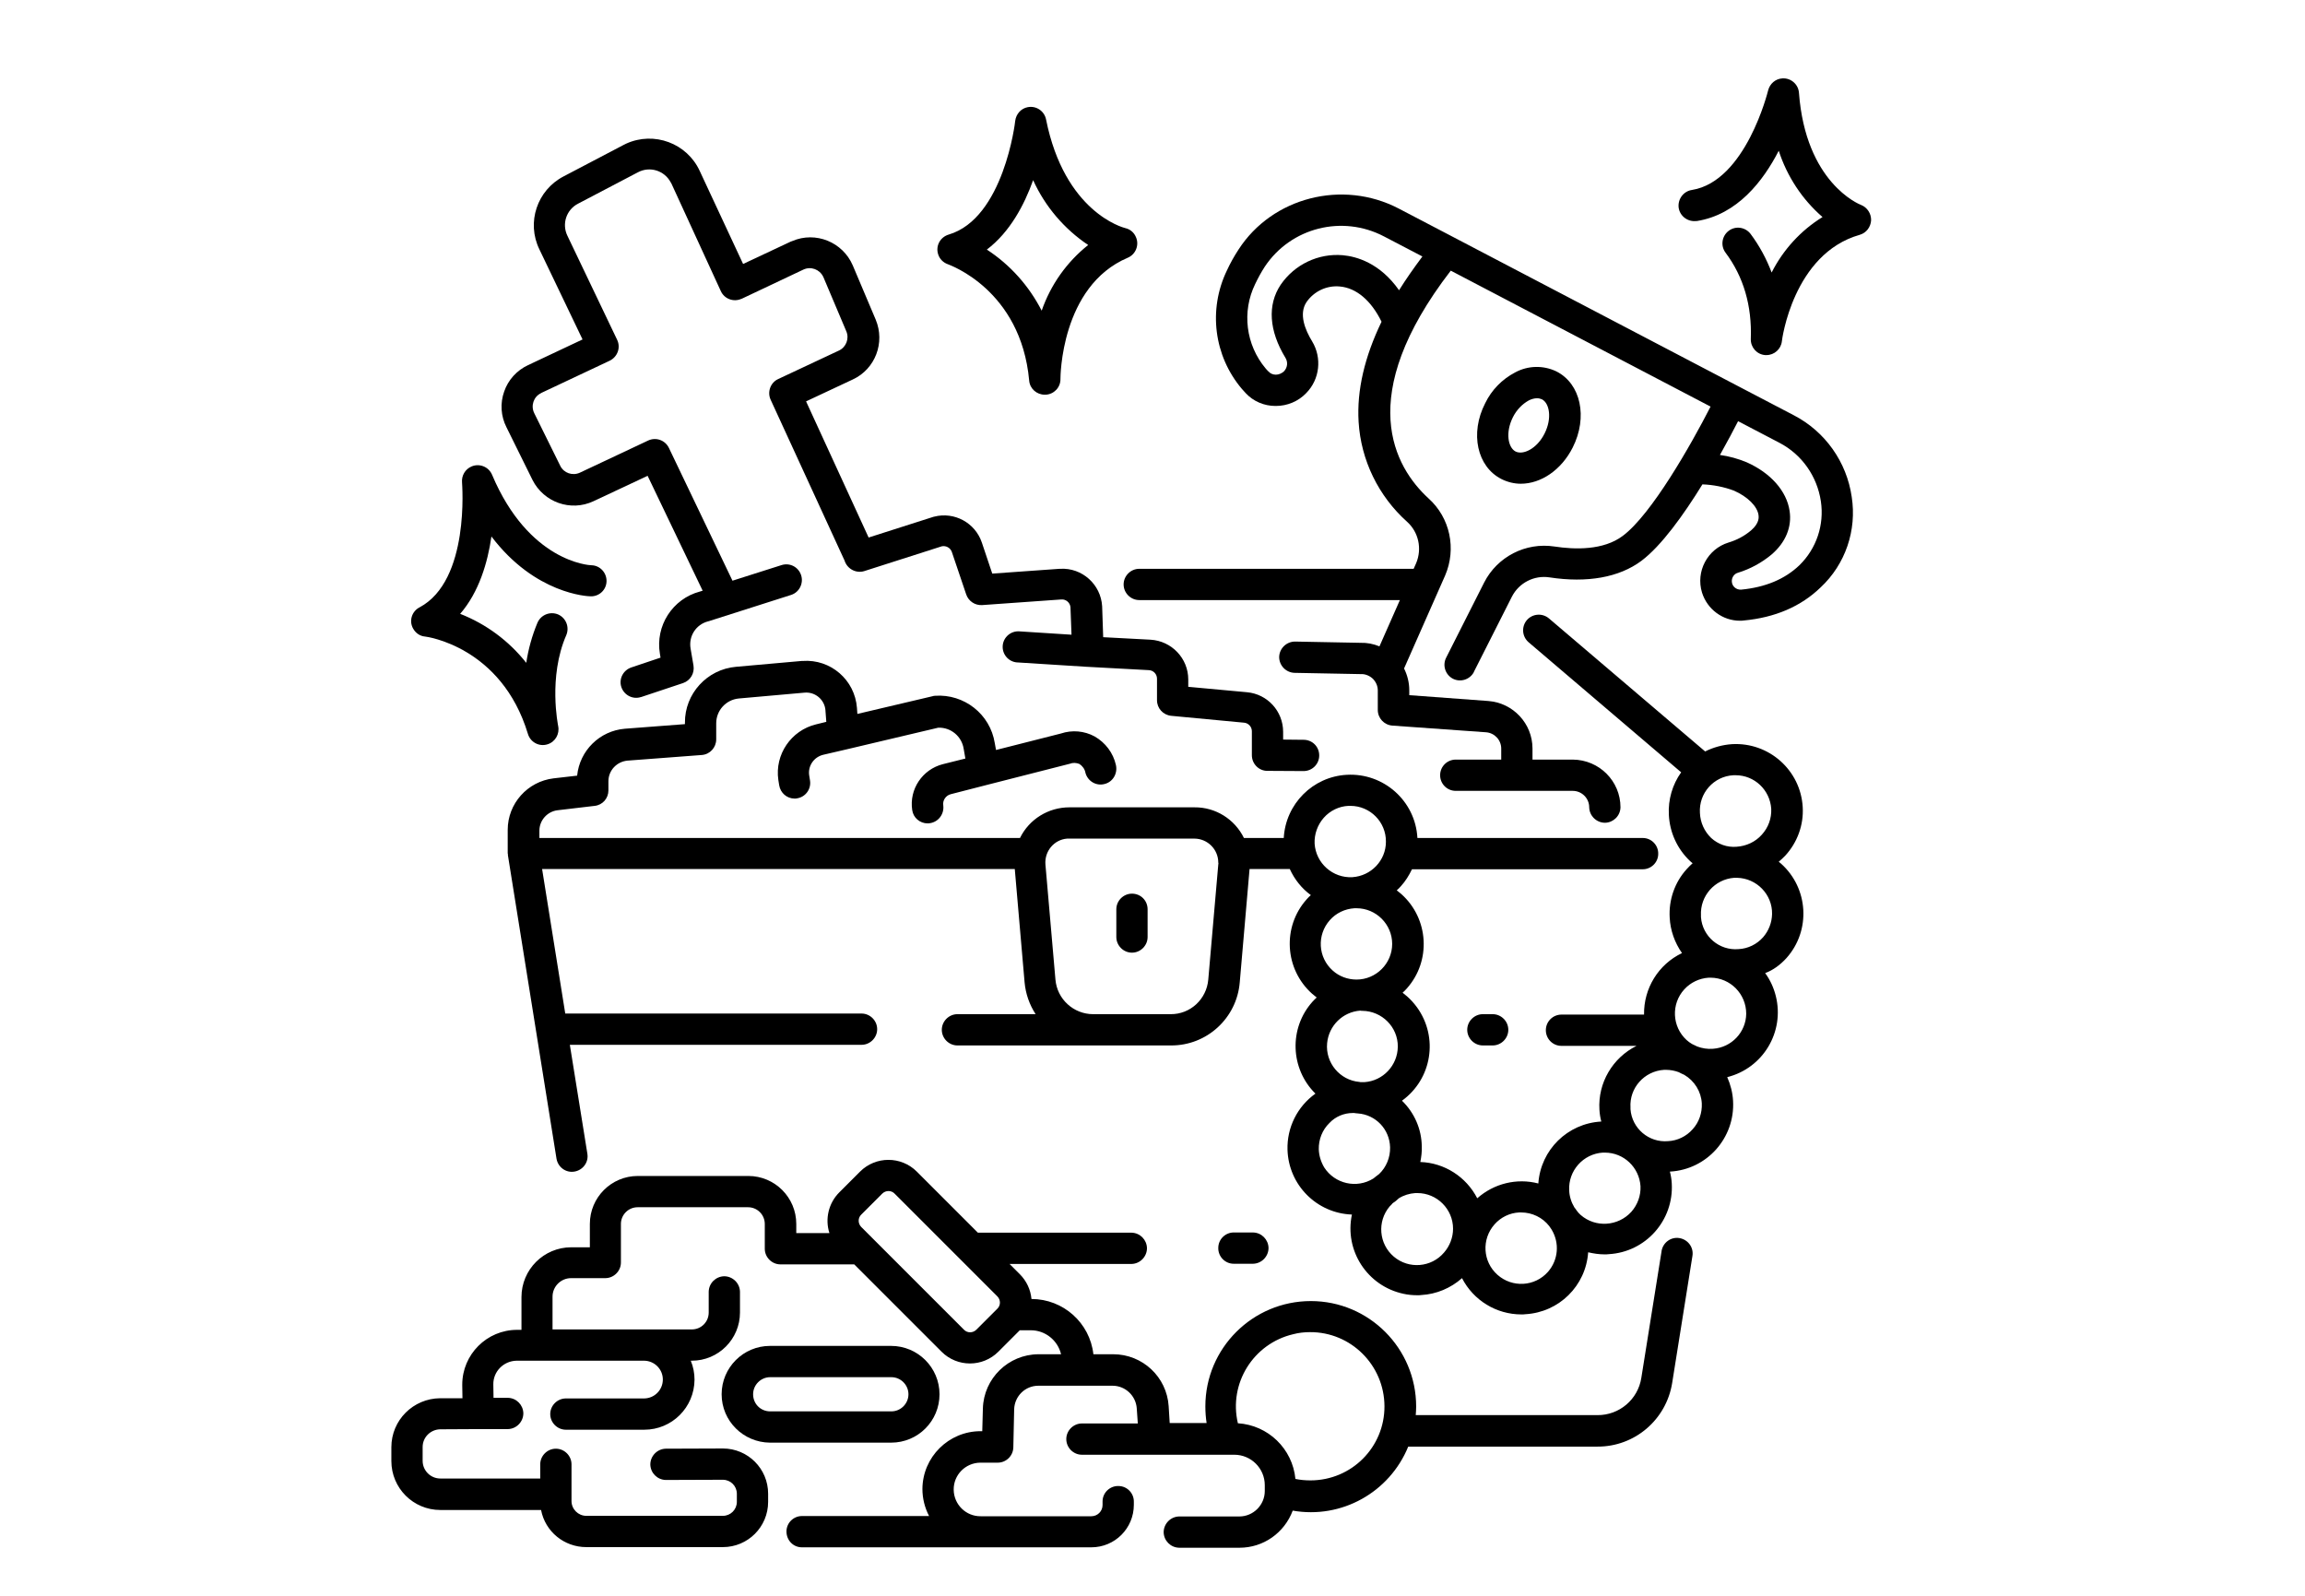<?xml version="1.0" encoding="utf-8"?>
<!-- Generator: Adobe Illustrator 28.1.0, SVG Export Plug-In . SVG Version: 6.00 Build 0)  -->
<svg version="1.1" id="Layer_1" xmlns="http://www.w3.org/2000/svg" xmlns:xlink="http://www.w3.org/1999/xlink" x="0px" y="0px"
	 viewBox="0 0 110.55 76.54" style="enable-background:new 0 0 110.55 76.54;" xml:space="preserve">
<style type="text/css">
	.st0{display:none;}
	.st1{display:inline;fill:none;}
</style>
<g id="Layer_2_00000073722119373351752270000017113015111246931634_" class="st0">
	<line class="st1" x1="-24.13" y1="74.54" x2="142.13" y2="74.54"/>
	<line class="st1" x1="-24.13" y1="2" x2="142.13" y2="2"/>
</g>
<path d="M88.81,23.83c-0.24-1.67-1.27-3.13-2.77-3.91l-2.66-1.39l-13.66-7.15l-2.64-1.38c-2.69-1.4-6.06-0.54-7.68,1.97
	c-0.21,0.32-0.4,0.66-0.56,1.01c-0.9,1.87-0.62,4.09,0.72,5.67c0.06,0.07,0.12,0.13,0.18,0.2c0.37,0.4,0.89,0.62,1.43,0.62h0.02
	c0.55,0,1.08-0.22,1.46-0.62c0.65-0.66,0.76-1.69,0.28-2.48c-0.33-0.54-0.65-1.31-0.27-1.88c0.36-0.52,0.97-0.81,1.6-0.75
	c0.79,0.07,1.5,0.67,2,1.69c-0.82,1.7-1.19,3.3-1.1,4.8c0.11,1.84,0.95,3.56,2.32,4.79c0.56,0.5,0.73,1.3,0.44,1.99l-0.12,0.27
	H54.64c-0.41,0-0.75,0.34-0.75,0.75c0,0.41,0.34,0.75,0.75,0.75h12.5L66.16,31c-0.29-0.12-0.6-0.18-0.91-0.17l-3.13-0.06h-0.01
	c-0.41,0-0.75,0.33-0.76,0.74c0,0.41,0.33,0.75,0.74,0.76l3.15,0.06c0.01,0,0.02,0,0.03,0c0.21-0.01,0.42,0.08,0.57,0.22
	c0.15,0.15,0.24,0.35,0.24,0.56v0.94c0,0.39,0.3,0.72,0.7,0.75l4.49,0.32c0.41,0.03,0.73,0.37,0.73,0.78v0.53h-2.18
	c-0.41,0-0.75,0.33-0.75,0.75c0,0.41,0.33,0.75,0.75,0.75c0,0,0,0,0,0h5.61c0.43,0,0.79,0.35,0.79,0.79
	c0.01,0.41,0.35,0.74,0.76,0.74c0.4-0.01,0.73-0.33,0.74-0.74c0-1.26-1.02-2.28-2.29-2.29h-1.93v-0.53c0-1.2-0.93-2.19-2.12-2.28
	l-3.79-0.28v-0.24c0-0.36-0.09-0.72-0.25-1.04l1.97-4.46c0.55-1.28,0.24-2.77-0.8-3.7c-1.62-1.49-3.59-4.87,1.07-10.92l12.46,6.52
	c-0.93,1.82-2.83,5.17-4.21,6.2c-0.93,0.7-2.3,0.66-3.28,0.51c-1.38-0.21-2.74,0.49-3.37,1.73l-1.82,3.6
	c-0.19,0.37-0.04,0.82,0.32,1.01c0.37,0.19,0.82,0.04,1.01-0.32c0,0,0-0.01,0-0.01l1.82-3.6c0.34-0.67,1.07-1.04,1.8-0.93
	c1.82,0.28,3.35,0,4.41-0.79c0.96-0.72,2.03-2.21,2.93-3.67c0.52,0.02,1.03,0.12,1.51,0.3c0.66,0.29,1.12,0.75,1.18,1.17
	c0.01,0.09,0.06,0.38-0.36,0.74c-0.32,0.27-0.68,0.46-1.08,0.58c-1.01,0.31-1.58,1.39-1.27,2.4c0.25,0.8,0.99,1.35,1.82,1.35
	c0.06,0,0.11,0,0.17-0.01c1.51-0.14,2.75-0.67,3.7-1.59C88.51,27.06,89.06,25.43,88.81,23.83z M64.4,12.24
	c-1.17-0.1-2.31,0.44-2.98,1.42c-0.64,0.96-0.56,2.2,0.23,3.5c0.13,0.21,0.1,0.47-0.07,0.65c-0.11,0.1-0.25,0.16-0.39,0.16
	c-0.13,0-0.26-0.05-0.35-0.15c-0.05-0.05-0.1-0.1-0.14-0.15c-0.95-1.13-1.15-2.72-0.5-4.05c0.14-0.29,0.29-0.57,0.46-0.83
	c1.25-1.88,3.72-2.5,5.72-1.45l1.84,0.96c-0.41,0.55-0.79,1.09-1.12,1.62C66.18,12.61,65.06,12.3,64.4,12.24z M83.5,28.28
	c-0.23,0.01-0.43-0.16-0.44-0.39c-0.01-0.19,0.11-0.37,0.29-0.42c0.59-0.18,1.14-0.48,1.61-0.87c0.68-0.58,0.99-1.33,0.87-2.1
	c-0.14-0.95-0.91-1.82-2.06-2.33c-0.41-0.17-0.84-0.29-1.28-0.35c0.36-0.64,0.66-1.21,0.87-1.62l1.99,1.04
	c1.07,0.56,1.8,1.6,1.98,2.8c0.17,1.13-0.21,2.27-1.03,3.07C85.6,27.78,84.66,28.17,83.5,28.28z"/>
<path d="M24.18,18.78c-0.2,0.56-0.16,1.18,0.11,1.71l1.25,2.53c0.54,1.07,1.83,1.53,2.92,1.02l2.6-1.22l2.64,5.51l-0.13,0.04
	c-1.32,0.35-2.15,1.65-1.92,2.99l0.03,0.18l-1.4,0.47c-0.39,0.13-0.61,0.55-0.48,0.94c0.13,0.39,0.55,0.61,0.94,0.48
	c0,0,0.01,0,0.01,0l2.01-0.67c0.35-0.12,0.56-0.47,0.5-0.84l-0.14-0.82c-0.1-0.59,0.26-1.15,0.84-1.3c0.01,0,0.03-0.01,0.04-0.01
	l3.95-1.26c0.39-0.13,0.6-0.56,0.47-0.95c-0.13-0.39-0.54-0.6-0.93-0.48l-2.36,0.75l-3.05-6.37c-0.18-0.37-0.62-0.53-1-0.35
	l-3.27,1.54c-0.35,0.16-0.77,0.02-0.94-0.33l-1.25-2.53c-0.17-0.35-0.03-0.78,0.32-0.95c0,0,0.01,0,0.01-0.01l3.29-1.55
	c0.37-0.18,0.54-0.62,0.36-1c0,0,0,0,0,0l-2.39-5c-0.27-0.56-0.05-1.24,0.51-1.53l2.88-1.51c0.57-0.3,1.27-0.08,1.57,0.49
	c0.01,0.02,0.02,0.04,0.03,0.05l2.37,5.16c0.17,0.38,0.62,0.54,0.99,0.37c0,0,0,0,0.01,0l2.96-1.4c0.36-0.17,0.78-0.01,0.95,0.34
	c0,0.01,0.01,0.02,0.01,0.02l1.1,2.6c0.15,0.35-0.01,0.76-0.35,0.92l-2.92,1.37c-0.37,0.17-0.53,0.62-0.36,0.99l3.52,7.66
	c0,0.01,0.01,0.02,0.02,0.03c0,0.01,0,0.03,0.01,0.04c0.13,0.39,0.55,0.61,0.94,0.49l3.72-1.19c0.2-0.04,0.41,0.07,0.48,0.27
	l0.69,2.04c0.11,0.32,0.42,0.53,0.76,0.51l3.8-0.27c0.22-0.02,0.42,0.15,0.44,0.37l0.05,1.32l-2.5-0.16
	c-0.41-0.03-0.77,0.28-0.8,0.69c-0.03,0.41,0.28,0.77,0.69,0.8c0.01,0,0.01,0,0.02,0l3.33,0.21h0.01l2.96,0.16
	c0.22,0.01,0.39,0.19,0.39,0.41v1.03c0,0.39,0.29,0.71,0.68,0.75l3.5,0.33c0.21,0.02,0.37,0.2,0.37,0.41v1.15
	c0,0.41,0.33,0.75,0.74,0.75l1.73,0.01h0.01c0.41,0,0.75-0.33,0.75-0.75s-0.33-0.75-0.75-0.75l-0.98-0.01V35.1
	c0-0.99-0.75-1.81-1.73-1.9l-2.82-0.26v-0.35c0-1.02-0.8-1.85-1.81-1.91l-2.27-0.12l-0.05-1.48c-0.06-1.05-0.96-1.86-2.01-1.8
	c-0.01,0-0.02,0-0.03,0l-3.23,0.23l-0.5-1.49c-0.32-0.95-1.32-1.49-2.29-1.24c-0.01,0-0.03,0.01-0.04,0.01l-3.1,0.99l-3-6.53
	l2.24-1.05c1.08-0.5,1.56-1.77,1.1-2.87l-1.1-2.6c-0.48-1.12-1.78-1.65-2.9-1.17c-0.03,0.01-0.05,0.02-0.08,0.03l-2.28,1.07
	L33.56,8.2c-0.61-1.33-2.19-1.92-3.53-1.31c-0.04,0.02-0.08,0.04-0.12,0.06l-2.88,1.51c-1.27,0.66-1.79,2.21-1.16,3.5l2.07,4.32
	l-2.61,1.23C24.79,17.76,24.37,18.22,24.18,18.78z"/>
<path d="M21.12,72.42h4.83c0.2,1.04,1.11,1.78,2.17,1.78h6.55c1.2,0,2.17-0.97,2.17-2.17v-0.39c0-1.2-0.97-2.17-2.17-2.17
	l-2.74,0.01c-0.41,0.01-0.74,0.35-0.74,0.76c0.01,0.4,0.33,0.73,0.74,0.74h0l2.74-0.01c0.37,0,0.67,0.3,0.67,0.67v0.39
	c0,0.37-0.3,0.67-0.67,0.67h-6.55c-0.39,0-0.71-0.32-0.71-0.71v-1.76c0-0.41-0.34-0.75-0.75-0.75s-0.75,0.34-0.75,0.75v0.68h-4.79
	c-0.47,0-0.85-0.38-0.85-0.85v-0.66c0-0.47,0.38-0.84,0.84-0.85l1.83-0.01h1.42c0.41-0.01,0.74-0.35,0.74-0.76
	c-0.01-0.4-0.33-0.73-0.74-0.74h-0.69l-0.01-0.64c-0.01-0.62,0.49-1.13,1.12-1.14c0,0,0.01,0,0.01,0h6.11
	c0.5,0.01,0.9,0.42,0.89,0.92c-0.01,0.49-0.4,0.88-0.89,0.89h-3.76c-0.41,0-0.75,0.34-0.75,0.75c0,0.41,0.34,0.75,0.75,0.75l0,0
	h3.76c1.33,0,2.4-1.07,2.41-2.4c0-0.31-0.06-0.62-0.18-0.91h0.05c1.28,0,2.31-1.04,2.31-2.31v-1c-0.01-0.41-0.35-0.74-0.76-0.74
	c-0.4,0.01-0.73,0.33-0.74,0.74v1c0,0.45-0.36,0.81-0.81,0.81H26.5v-1.57c0-0.49,0.4-0.89,0.89-0.89h1.64
	c0.41,0,0.75-0.34,0.75-0.75V58.7c0-0.44,0.36-0.8,0.8-0.8h5.3c0.44,0,0.8,0.36,0.8,0.8v1.19c0,0.41,0.34,0.75,0.75,0.75h3.54
	l4.19,4.19c0.75,0.75,1.97,0.75,2.72,0l1-1c0.01-0.01,0.02-0.02,0.03-0.03h0.53c0.69,0,1.29,0.48,1.45,1.15H49.8
	c-1.44,0.01-2.62,1.16-2.66,2.6l-0.03,1.09h-0.08c-1.53,0-2.78,1.24-2.79,2.77c0,0.45,0.11,0.9,0.32,1.3h-6.08
	c-0.41-0.01-0.76,0.32-0.76,0.74s0.32,0.76,0.74,0.76c0.01,0,0.02,0,0.03,0h13.85c1.13,0,2.04-0.91,2.04-2.04v-0.14
	c0.01-0.41-0.32-0.76-0.74-0.76c-0.41-0.01-0.76,0.32-0.76,0.74c0,0.01,0,0.02,0,0.03v0.14c0,0.3-0.24,0.54-0.54,0.54h-5.3
	c-0.71,0.01-1.29-0.56-1.3-1.27c-0.01-0.71,0.56-1.29,1.27-1.3c0.01,0,0.02,0,0.03,0h0.81c0.41,0,0.74-0.33,0.75-0.73l0.04-1.83
	c0.02-0.63,0.53-1.13,1.16-1.13h3.56c0.61,0,1.12,0.48,1.16,1.09l0.05,0.72h-2.68c-0.41,0-0.75,0.34-0.75,0.75
	c0,0.41,0.34,0.75,0.75,0.75h7.31c0.8,0,1.46,0.65,1.46,1.46v0.28c0,0.67-0.55,1.22-1.22,1.22h-2.89c-0.41,0.01-0.74,0.35-0.74,0.76
	c0.01,0.4,0.33,0.73,0.74,0.74h2.9c1.14,0,2.15-0.71,2.55-1.78c2.34,0.41,4.64-0.87,5.54-3.07h9.07c1.79,0.01,3.31-1.29,3.59-3.06
	l0.97-6.08c0.07-0.41-0.21-0.79-0.62-0.86c-0.41-0.07-0.79,0.21-0.86,0.62c0,0,0,0,0,0.01l-0.97,6.07c-0.16,1.04-1.06,1.8-2.11,1.79
	h-8.71c0.01-0.14,0.02-0.27,0.02-0.41c0-2.79-2.26-5.06-5.05-5.06s-5.06,2.26-5.06,5.05c0,0.27,0.02,0.54,0.06,0.8h-1.77l-0.05-0.81
	c-0.09-1.4-1.25-2.49-2.66-2.49h-0.95c-0.17-1.51-1.45-2.65-2.97-2.65c-0.04-0.45-0.24-0.87-0.56-1.19l-0.49-0.49h5.85
	c0.41-0.01,0.74-0.35,0.74-0.76c-0.01-0.4-0.33-0.73-0.74-0.74H46.9l-2.93-2.93c-0.75-0.75-1.97-0.75-2.72,0l-1,1
	c-0.51,0.51-0.69,1.27-0.47,1.95h-1.59V58.7c0-1.27-1.03-2.3-2.3-2.3h-5.3c-1.27,0-2.3,1.03-2.3,2.3v1.12h-0.89
	c-1.32,0-2.39,1.07-2.39,2.39v1.57H24.8c-1.45,0-2.63,1.18-2.63,2.63c0,0.01,0,0.02,0,0.03l0.01,0.62l-1.07,0
	c-1.29,0.01-2.34,1.05-2.34,2.35v0.66C18.77,71.37,19.82,72.42,21.12,72.42z M62.83,63.89c1.96-0.01,3.56,1.58,3.57,3.55
	S64.82,71,62.85,71c-0.24,0-0.48-0.02-0.72-0.07c-0.14-1.45-1.31-2.58-2.76-2.67c-0.45-1.91,0.74-3.82,2.65-4.27
	C62.28,63.92,62.56,63.89,62.83,63.89z M41.31,58.25l1-1c0.17-0.17,0.44-0.17,0.6,0l4.92,4.92c0.17,0.17,0.17,0.44,0,0.6l-1,1
	c-0.17,0.17-0.44,0.17-0.6,0l-4.92-4.92C41.14,58.68,41.14,58.41,41.31,58.25C41.31,58.25,41.31,58.25,41.31,58.25L41.31,58.25z"/>
<path d="M45.06,66.87c0-1.28-1.04-2.32-2.32-2.32h-5.81c-1.28,0-2.32,1.04-2.32,2.32c0,1.28,1.04,2.31,2.32,2.32h5.81
	C44.03,69.19,45.06,68.15,45.06,66.87z M36.12,66.87c0-0.45,0.37-0.82,0.82-0.82h5.81c0.45,0,0.82,0.37,0.82,0.82
	c0,0.45-0.37,0.82-0.82,0.82h-5.81C36.48,67.69,36.12,67.33,36.12,66.87z"/>
<path d="M85.68,45.95c1.18-1.32,1.06-3.35-0.26-4.53c0,0,0,0,0,0c-0.04-0.03-0.08-0.06-0.11-0.09c0.11-0.09,0.21-0.19,0.31-0.29
	c0.58-0.63,0.89-1.47,0.84-2.33c-0.1-1.77-1.62-3.12-3.39-3.02c-0.45,0.03-0.89,0.15-1.29,0.35l-7.49-6.38
	c-0.32-0.27-0.79-0.23-1.06,0.08c-0.27,0.32-0.23,0.79,0.08,1.06l7.32,6.24c-0.42,0.59-0.63,1.31-0.59,2.04
	c0.04,0.84,0.4,1.63,1.01,2.21c0.04,0.04,0.09,0.08,0.13,0.11c-0.1,0.09-0.2,0.19-0.29,0.29c-0.57,0.63-0.86,1.47-0.81,2.32
	c0.03,0.61,0.24,1.2,0.59,1.7c-1.13,0.54-1.84,1.69-1.82,2.95h-3.96c-0.41,0-0.75,0.33-0.75,0.75c0,0.41,0.33,0.75,0.75,0.75
	c0,0,0,0,0,0h3.6c-1.15,0.57-1.86,1.78-1.78,3.06c0.01,0.19,0.04,0.38,0.09,0.57c0,0-0.01,0-0.01,0c-1.61,0.09-2.9,1.36-3.01,2.97
	c-1.03-0.27-2.13,0-2.93,0.71c-0.53-1.03-1.57-1.7-2.73-1.74c0.05-0.25,0.08-0.5,0.07-0.75c-0.01-0.82-0.35-1.61-0.95-2.19
	c1.44-1.04,1.76-3.04,0.72-4.48c-0.14-0.19-0.3-0.37-0.47-0.52c-0.07-0.06-0.15-0.12-0.22-0.18c0.07-0.06,0.14-0.13,0.2-0.2
	c1.18-1.32,1.06-3.35-0.26-4.53c0,0,0,0,0,0c-0.07-0.06-0.15-0.12-0.22-0.18c0.07-0.06,0.14-0.13,0.2-0.2
	c0.22-0.24,0.39-0.52,0.53-0.81h11.05c0.41,0.01,0.76-0.32,0.76-0.74c0.01-0.41-0.32-0.76-0.74-0.76c-0.01,0-0.02,0-0.03,0H67.98
	c0,0,0-0.01,0-0.01c-0.1-1.77-1.62-3.12-3.39-3.02c-1.63,0.09-2.93,1.4-3.02,3.03h-1.91c-0.44-0.9-1.36-1.48-2.37-1.47h-6
	c-1.01,0-1.93,0.57-2.37,1.47H25.87v-0.35c0-0.5,0.38-0.92,0.87-0.98l1.78-0.21c0.38-0.04,0.66-0.36,0.66-0.74v-0.44
	c0-0.52,0.4-0.94,0.91-0.99l3.57-0.27c0.39-0.03,0.69-0.36,0.69-0.75v-0.77c0-0.62,0.47-1.13,1.08-1.19l3.15-0.28
	c0.51-0.05,0.97,0.33,1.01,0.85c0,0.01,0,0.01,0,0.02l0.04,0.53l-0.49,0.12c-1.2,0.29-1.99,1.45-1.81,2.67l0.04,0.25
	c0.06,0.37,0.37,0.64,0.74,0.64c0.04,0,0.08,0,0.11-0.01c0.41-0.06,0.69-0.44,0.63-0.85l-0.04-0.25c-0.07-0.45,0.22-0.88,0.67-0.99
	l1.12-0.26l4.4-1.04c0.61-0.02,1.13,0.42,1.22,1.02l0.08,0.46l-1.08,0.27c-0.98,0.25-1.62,1.2-1.47,2.2
	c0.05,0.37,0.37,0.64,0.74,0.64c0.04,0,0.07,0,0.11-0.01c0.41-0.06,0.69-0.44,0.64-0.85c0,0,0,0,0,0c-0.04-0.24,0.12-0.48,0.36-0.54
	l1.75-0.45l3.92-1c0.01,0,0.03-0.01,0.04-0.01c0.15-0.06,0.31-0.05,0.46,0.01c0.15,0.1,0.26,0.25,0.29,0.43
	c0.11,0.4,0.52,0.64,0.92,0.53c0.4-0.1,0.63-0.51,0.54-0.91c-0.13-0.58-0.5-1.07-1.02-1.37c-0.5-0.27-1.08-0.32-1.62-0.14
	l-3.11,0.79l-0.06-0.33c-0.22-1.39-1.47-2.37-2.87-2.27c-0.04,0-0.08,0.01-0.11,0.02l-3.61,0.85l-0.02-0.29
	c-0.1-1.34-1.26-2.35-2.61-2.25c-0.01,0-0.03,0-0.04,0l-3.15,0.28c-1.39,0.12-2.46,1.29-2.45,2.68v0.07l-2.88,0.22
	c-1.21,0.1-2.17,1.05-2.29,2.25l-1.13,0.13c-1.25,0.15-2.2,1.21-2.2,2.47v1.1c0,0.02,0,0.05,0.01,0.07c0,0.02,0,0.03,0,0.05
	l2.33,14.55c0.07,0.41,0.45,0.69,0.86,0.62c0.41-0.07,0.69-0.45,0.62-0.86l0,0l-0.84-5.22h13.99c0.41,0,0.75-0.34,0.75-0.75
	c0-0.41-0.34-0.75-0.75-0.75H27.11L26,41.68h22.67l0.47,5.43c0.05,0.55,0.23,1.07,0.53,1.53h-3.75c-0.41,0-0.75,0.34-0.75,0.75
	c0,0.41,0.34,0.75,0.75,0.75h10.24c1.72,0.01,3.16-1.31,3.3-3.03l0.47-5.43h1.93c0.23,0.5,0.57,0.93,1.01,1.25
	c-0.07,0.06-0.14,0.13-0.2,0.2c-1.18,1.32-1.06,3.35,0.26,4.53c0.07,0.06,0.14,0.12,0.22,0.18c-0.07,0.06-0.13,0.13-0.2,0.2
	c-1.14,1.27-1.07,3.22,0.14,4.41c-0.87,0.62-1.37,1.63-1.34,2.69c0.05,1.69,1.4,3.05,3.09,3.11c-0.37,1.73,0.74,3.43,2.47,3.8
	c0.22,0.05,0.45,0.07,0.67,0.07c0.06,0,0.13,0,0.19-0.01c0.72-0.04,1.41-0.33,1.95-0.81c0.55,1.07,1.65,1.74,2.85,1.74
	c0.06,0,0.13,0,0.19-0.01c1.61-0.09,2.9-1.36,3.01-2.97c0.26,0.06,0.52,0.1,0.79,0.1c0.07,0,0.13,0,0.2-0.01
	c1.77-0.1,3.12-1.62,3.02-3.39c0,0,0,0,0,0c-0.01-0.19-0.04-0.38-0.09-0.57h0.01c1.77-0.1,3.12-1.62,3.02-3.39
	c-0.02-0.39-0.12-0.78-0.28-1.14c1.72-0.43,2.76-2.17,2.33-3.89c-0.1-0.4-0.27-0.77-0.51-1.1C85.04,46.53,85.39,46.27,85.68,45.95z
	 M83.14,37.18c0.03,0,0.07,0,0.1,0c0.91,0,1.65,0.71,1.71,1.61c0.02,0.46-0.14,0.9-0.45,1.24c-0.31,0.35-0.75,0.55-1.21,0.58
	c-0.45,0.04-0.89-0.12-1.22-0.42c-0.33-0.32-0.52-0.74-0.54-1.2C81.47,38.04,82.19,37.23,83.14,37.18L83.14,37.18z M63.92,46.55
	c-0.71-0.63-0.77-1.71-0.14-2.42c0.3-0.34,0.72-0.54,1.18-0.57c0.03,0,0.07,0,0.1,0c0.94,0,1.71,0.77,1.71,1.71
	c0,0.94-0.77,1.71-1.71,1.71C64.64,46.98,64.23,46.83,63.92,46.55L63.92,46.55z M65.34,48.48c0.94,0.01,1.71,0.78,1.7,1.72
	c-0.01,0.9-0.71,1.64-1.6,1.7c-0.05,0-0.1,0-0.15,0c-0.03,0-0.06,0-0.09-0.01c-0.94-0.08-1.64-0.92-1.55-1.86
	c0.08-0.84,0.75-1.5,1.59-1.56C65.28,48.48,65.31,48.48,65.34,48.48L65.34,48.48z M63.49,39.22c0.3-0.34,0.73-0.55,1.18-0.57
	c0.03,0,0.07,0,0.1,0c0.94,0,1.71,0.77,1.7,1.72c0,0.9-0.71,1.64-1.61,1.7c-0.94,0.05-1.75-0.67-1.81-1.61
	C63.03,40.01,63.19,39.56,63.49,39.22L63.49,39.22z M58.43,41.46l-0.48,5.52c-0.08,0.94-0.86,1.67-1.81,1.66h-3.71
	c-0.94,0-1.73-0.72-1.81-1.66l-0.48-5.52c-0.05-0.63,0.41-1.19,1.04-1.24c0.03,0,0.07,0,0.1,0h6c0.63,0,1.15,0.51,1.15,1.15
	C58.44,41.39,58.44,41.42,58.43,41.46L58.43,41.46z M63.25,55.12c-0.01-0.47,0.17-0.93,0.51-1.26c0.29-0.31,0.7-0.48,1.12-0.48
	c0.01,0,0.03,0,0.04,0c0.03,0,0.06,0,0.09,0.01c0.04,0,0.08,0.01,0.11,0.01c0.86,0.06,1.53,0.76,1.55,1.63
	c0.01,0.48-0.18,0.95-0.53,1.28c-0.09,0.07-0.19,0.14-0.27,0.21c-0.8,0.5-1.85,0.26-2.36-0.53C63.35,55.72,63.26,55.42,63.25,55.12
	L63.25,55.12z M69.26,60.07c-0.61,0.72-1.69,0.81-2.41,0.2c-0.72-0.61-0.81-1.69-0.2-2.41c0.02-0.02,0.04-0.04,0.06-0.06
	c0.03-0.03,0.06-0.06,0.08-0.09c0.11-0.07,0.21-0.15,0.3-0.24c0.24-0.15,0.51-0.23,0.79-0.25c0.03,0,0.07,0,0.1,0
	c0.94,0,1.71,0.77,1.71,1.71C69.69,59.35,69.53,59.76,69.26,60.07L69.26,60.07z M74.24,61c-0.63,0.71-1.71,0.77-2.42,0.14
	c-0.71-0.63-0.77-1.71-0.14-2.42c0.3-0.34,0.73-0.55,1.18-0.57c0.03,0,0.07,0,0.1,0c0.52,0,1.02,0.24,1.34,0.65
	c0.04,0.05,0.07,0.11,0.11,0.16C74.81,59.61,74.74,60.43,74.24,61L74.24,61z M78.24,58.12c-0.64,0.7-1.72,0.77-2.43,0.15
	c-0.07-0.06-0.13-0.13-0.19-0.21c-0.03-0.05-0.07-0.1-0.11-0.15c-0.15-0.25-0.24-0.53-0.25-0.82c-0.05-0.94,0.67-1.75,1.61-1.81
	c0.03,0,0.07,0,0.1,0c0.91,0,1.65,0.71,1.71,1.61l0,0C78.7,57.34,78.54,57.78,78.24,58.12L78.24,58.12z M81.18,54.16
	c-0.3,0.34-0.73,0.55-1.18,0.57c-0.92,0.08-1.73-0.61-1.8-1.53c0-0.03,0-0.05,0-0.08c-0.06-0.94,0.66-1.75,1.61-1.81c0,0,0,0,0,0
	c0.03,0,0.07,0,0.1,0c0.2,0,0.41,0.04,0.6,0.11c0.09,0.05,0.18,0.09,0.27,0.13c0.49,0.29,0.81,0.8,0.84,1.37l0,0
	C81.64,53.37,81.49,53.82,81.18,54.16L81.18,54.16z M82.15,50.3c-0.25,0.02-0.51-0.02-0.75-0.11c-0.08-0.04-0.16-0.08-0.25-0.12
	c-0.09-0.05-0.18-0.12-0.26-0.19c-0.7-0.64-0.75-1.73-0.11-2.43c0.3-0.33,0.72-0.53,1.17-0.56c0.03,0,0.07,0,0.1,0
	c0.94,0.01,1.7,0.78,1.7,1.73C83.74,49.5,83.05,50.24,82.15,50.3z M84.56,44.95c-0.3,0.34-0.73,0.55-1.18,0.57
	c-0.92,0.08-1.73-0.61-1.8-1.53c0-0.03,0-0.05,0-0.08c-0.05-0.94,0.66-1.74,1.59-1.81c0,0,0.01,0,0.01,0c0.04,0,0.09,0,0.13,0
	c0.94,0.02,1.7,0.8,1.68,1.74C84.98,44.25,84.83,44.64,84.56,44.95L84.56,44.95z"/>
<path d="M72.02,22.98c0.28,0.14,0.6,0.22,0.92,0.22c0.96,0,1.94-0.65,2.49-1.74l0,0c0.73-1.45,0.39-3.06-0.79-3.65
	c-0.63-0.3-1.36-0.28-1.97,0.05c-0.63,0.33-1.13,0.84-1.44,1.48C70.49,20.78,70.84,22.39,72.02,22.98z M72.56,20.01
	c0.17-0.34,0.44-0.63,0.77-0.81c0.12-0.06,0.26-0.1,0.39-0.1c0.08,0,0.16,0.02,0.23,0.05c0.36,0.18,0.5,0.9,0.13,1.64
	s-1.04,1.05-1.4,0.86C72.33,21.46,72.19,20.75,72.56,20.01L72.56,20.01z"/>
<path d="M20.12,29.13c-0.37,0.19-0.51,0.65-0.31,1.01c0.12,0.22,0.33,0.37,0.58,0.39c0.04,0,3.66,0.47,4.93,4.67
	c0.12,0.4,0.54,0.62,0.93,0.5c0.38-0.11,0.6-0.5,0.52-0.88c0-0.02-0.49-2.34,0.39-4.36c0.16-0.38-0.01-0.82-0.39-0.99
	c-0.38-0.16-0.82,0.01-0.99,0.39c-0.26,0.62-0.44,1.27-0.54,1.93c-0.83-1.05-1.92-1.86-3.17-2.35c0.91-1.05,1.32-2.47,1.5-3.71
	c2.1,2.77,4.63,2.87,4.76,2.87c0.41,0.01,0.75-0.31,0.76-0.72c0,0,0,0,0,0c0.01-0.41-0.31-0.76-0.72-0.77
	c-0.12,0-3.01-0.17-4.77-4.34c-0.16-0.38-0.6-0.56-0.98-0.4c-0.31,0.13-0.49,0.44-0.46,0.77C22.16,23.2,22.55,27.84,20.12,29.13z"/>
<path d="M49.36,18.25c0.03,0.39,0.36,0.68,0.75,0.68c0.01,0,0.02,0,0.04,0c0.4-0.02,0.72-0.35,0.71-0.76c0-0.04,0-4.44,3.23-5.81
	c0.38-0.16,0.56-0.61,0.39-0.99c-0.09-0.22-0.28-0.38-0.51-0.43c-0.12-0.03-2.91-0.77-3.8-5.21c-0.08-0.41-0.48-0.67-0.88-0.59
	c-0.32,0.06-0.56,0.33-0.6,0.66c0,0.05-0.55,4.67-3.19,5.45c-0.4,0.12-0.63,0.53-0.51,0.93c0.07,0.24,0.25,0.42,0.49,0.5
	C45.51,12.7,48.96,13.88,49.36,18.25z M49.55,8.64c0.57,1.26,1.49,2.34,2.64,3.11c-1.03,0.82-1.8,1.91-2.23,3.15
	c-0.61-1.19-1.51-2.2-2.63-2.93C48.44,11.13,49.13,9.82,49.55,8.64L49.55,8.64z"/>
<path d="M89.74,10.57c0.01-0.32-0.18-0.62-0.48-0.74c-0.11-0.04-2.66-1.08-2.98-5.38c-0.03-0.41-0.39-0.72-0.8-0.69
	c-0.33,0.02-0.6,0.26-0.68,0.58c-0.01,0.04-1.07,4.35-3.65,4.77c-0.41,0.06-0.69,0.44-0.64,0.85c0.06,0.41,0.44,0.69,0.85,0.64
	c0.01,0,0.02,0,0.03,0c1.93-0.31,3.17-1.91,3.92-3.37c0.4,1.23,1.12,2.33,2.1,3.18c-1.04,0.64-1.89,1.57-2.44,2.66
	c-0.25-0.66-0.59-1.29-1.01-1.85c-0.25-0.33-0.72-0.4-1.05-0.15c-0.33,0.25-0.4,0.72-0.15,1.05l0,0c0.86,1.15,1.27,2.54,1.21,4.14
	c-0.01,0.4,0.29,0.74,0.69,0.77c0.02,0,0.04,0,0.06,0c0.38,0,0.7-0.29,0.74-0.66c0-0.04,0.53-4.2,3.74-5.11
	C89.51,11.17,89.72,10.89,89.74,10.57z"/>
<path d="M71.12,48.64c-0.41,0-0.75,0.34-0.75,0.75c0,0.41,0.34,0.75,0.75,0.75h0.47c0.41,0,0.75-0.34,0.75-0.75
	c0-0.41-0.34-0.75-0.75-0.75H71.12z"/>
<path d="M59.19,59.11c-0.41-0.01-0.76,0.32-0.76,0.74c-0.01,0.41,0.32,0.76,0.74,0.76c0.01,0,0.02,0,0.03,0h0.9
	c0.41-0.01,0.74-0.35,0.74-0.76c-0.01-0.4-0.33-0.73-0.74-0.74H59.19z"/>
<path d="M54.29,42.86c-0.41,0-0.75,0.34-0.75,0.75v0v1.33c0,0.41,0.34,0.75,0.75,0.75c0.41,0,0.75-0.34,0.75-0.75v-1.33
	C55.04,43.19,54.71,42.86,54.29,42.86z"/>
</svg>
